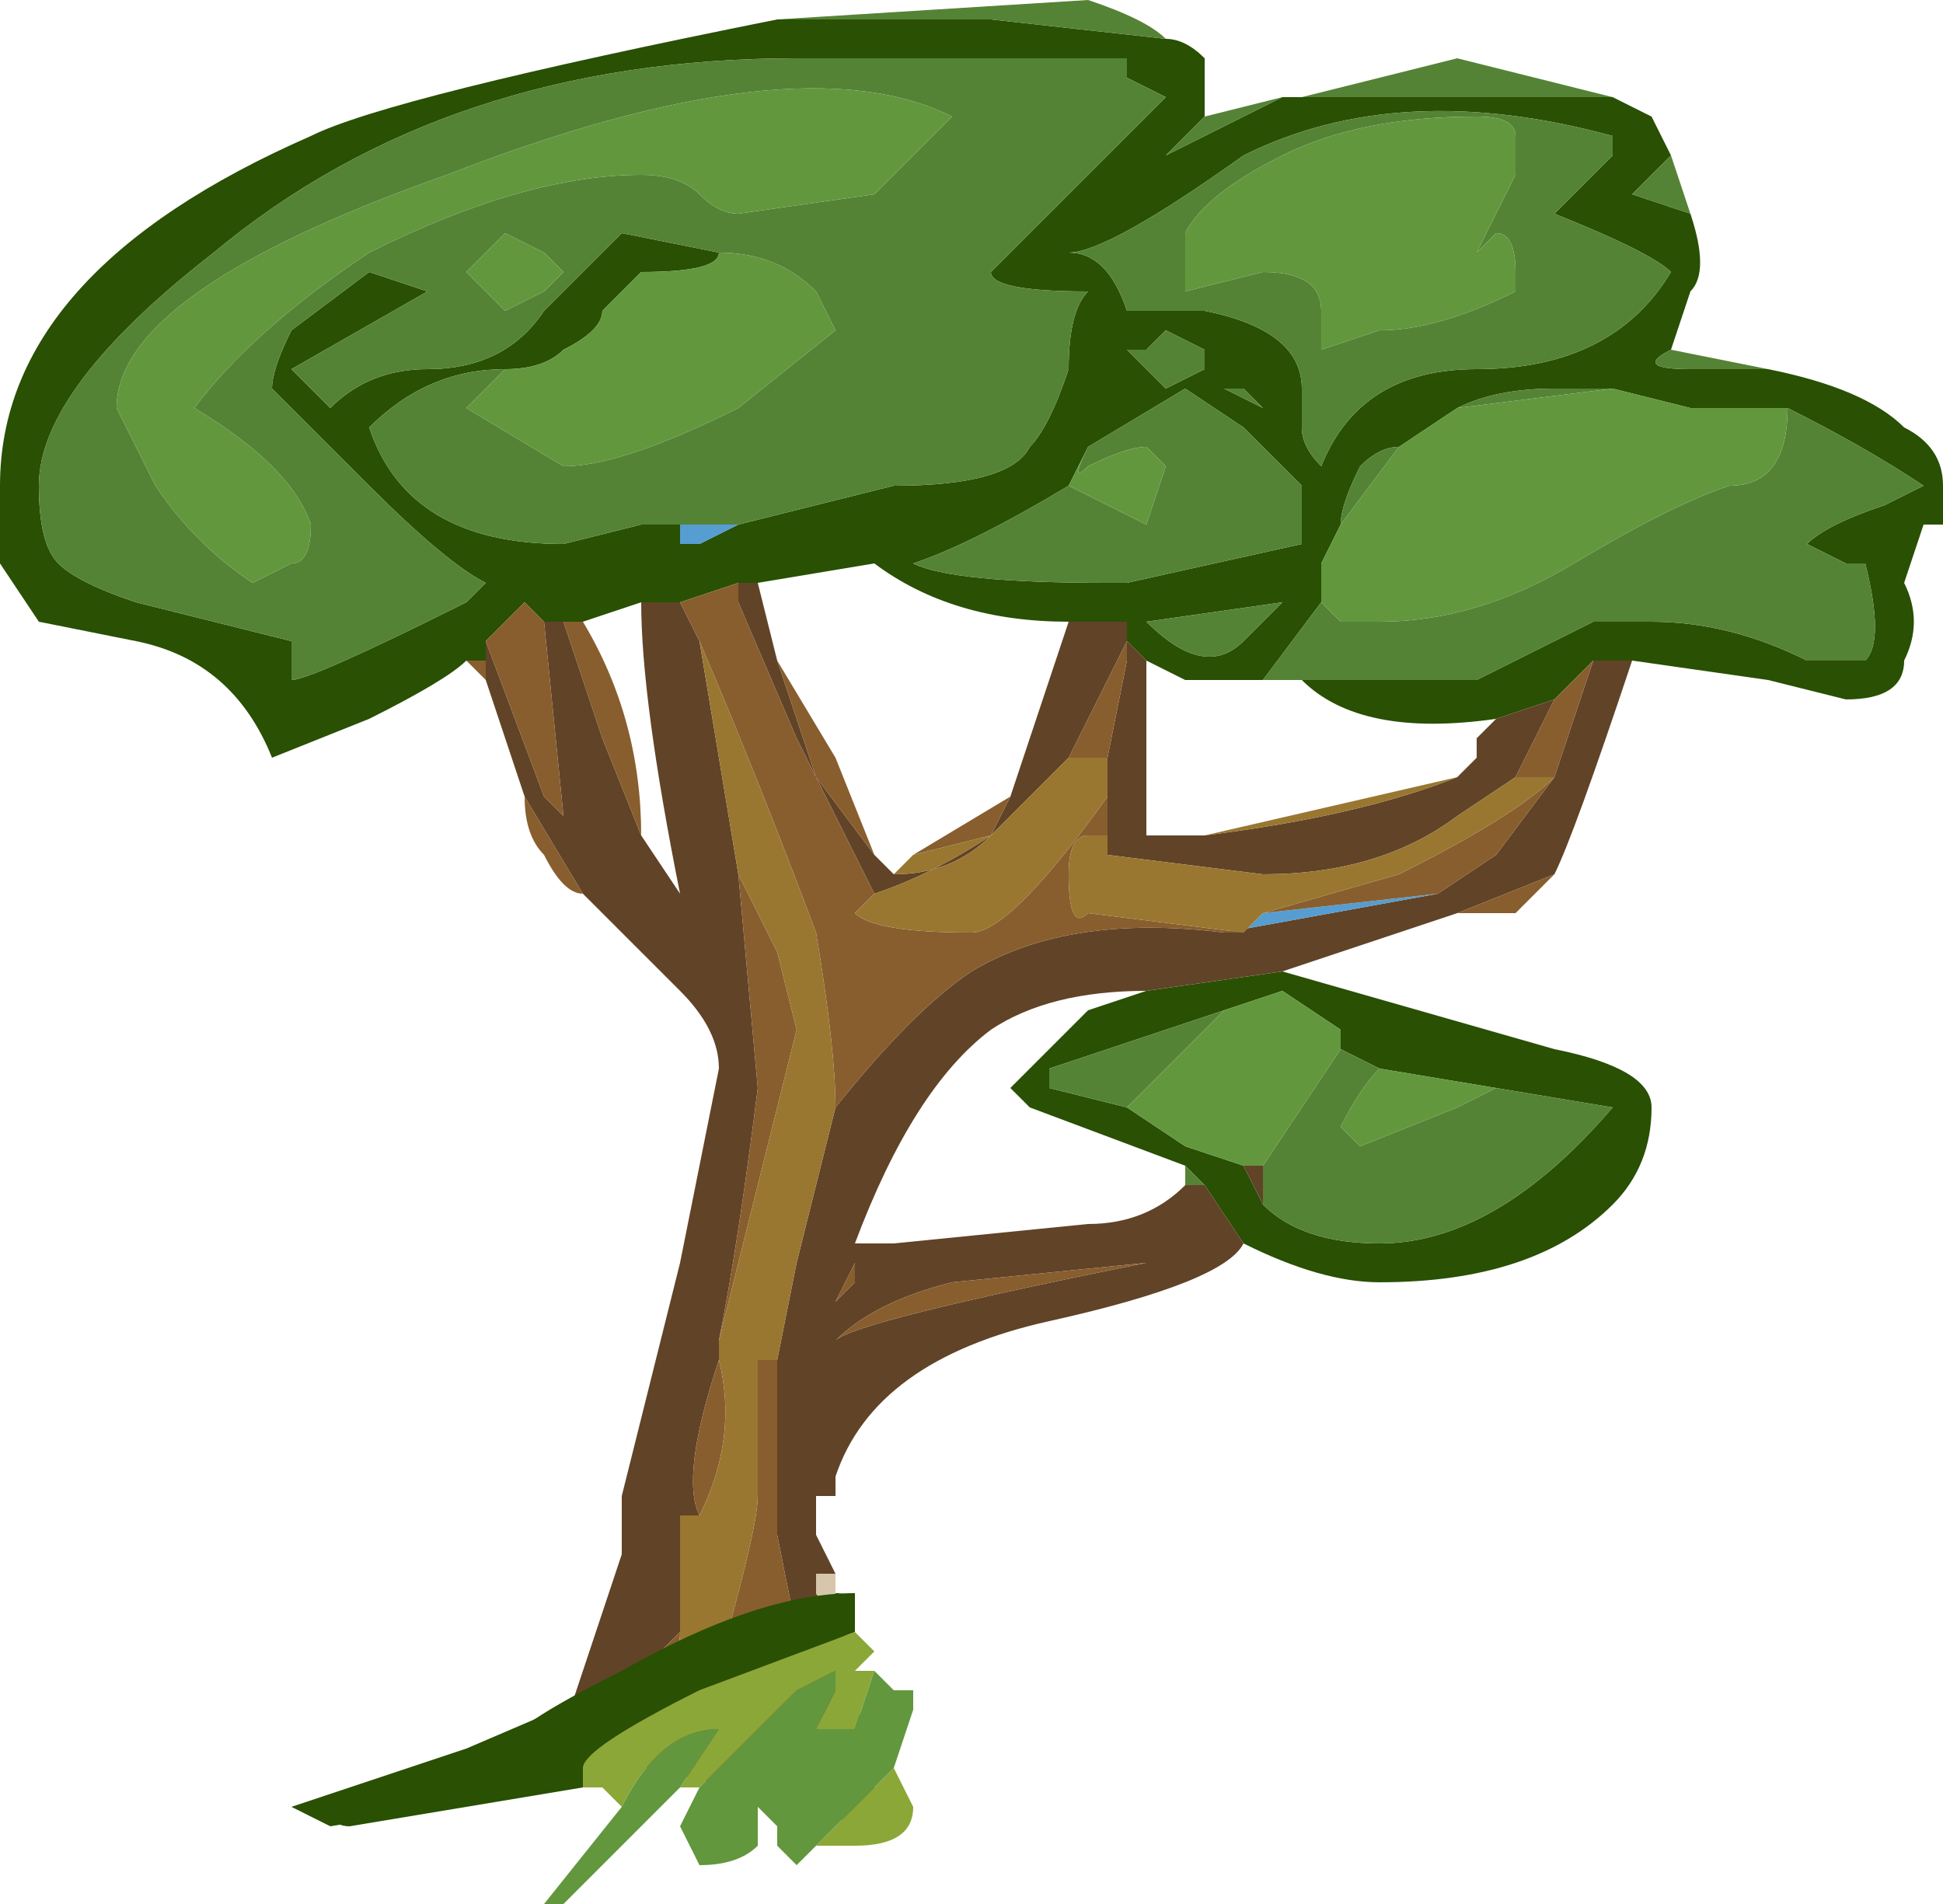 <?xml version="1.0" encoding="UTF-8" standalone="no"?>
<svg xmlns:ffdec="https://www.free-decompiler.com/flash" xmlns:xlink="http://www.w3.org/1999/xlink" ffdec:objectType="shape" height="4.9px" width="5.0px" xmlns="http://www.w3.org/2000/svg">
  <g transform="matrix(1.0, 0.0, 0.0, 1.0, 2.5, 2.35)">
    <path d="M-1.75 2.3 L-1.3 2.15 -0.95 2.0 -0.5 1.8 Q-0.3 1.7 -0.3 1.8 L-0.4 1.95 -1.0 2.2 -1.15 2.25 -1.25 2.25 -1.35 2.3 -1.65 2.35 -1.75 2.3" fill="#295003" fill-rule="evenodd" stroke="none"/>
    <path d="M1.8 -1.95 L1.7 -1.85 1.85 -1.8 Q1.9 -1.65 1.85 -1.6 L1.8 -1.45 Q1.7 -1.4 1.85 -1.4 L2.05 -1.4 Q2.3 -1.35 2.4 -1.25 2.5 -1.2 2.5 -1.1 L2.5 -1.0 2.45 -1.0 2.4 -0.85 Q2.45 -0.75 2.4 -0.65 2.4 -0.55 2.25 -0.55 L2.05 -0.6 1.7 -0.65 1.6 -0.65 1.5 -0.55 1.35 -0.5 Q1.0 -0.45 0.85 -0.6 L0.9 -0.6 1.3 -0.6 1.6 -0.75 1.75 -0.75 Q1.95 -0.75 2.15 -0.65 L2.3 -0.65 Q2.35 -0.7 2.3 -0.9 L2.25 -0.9 2.15 -0.95 Q2.2 -1.0 2.35 -1.05 L2.45 -1.1 Q2.3 -1.2 2.1 -1.3 L1.85 -1.3 1.65 -1.35 1.5 -1.35 Q1.35 -1.35 1.25 -1.3 L1.1 -1.2 Q1.05 -1.2 1.0 -1.15 0.95 -1.05 0.95 -1.0 L0.9 -0.9 0.9 -0.8 0.75 -0.6 0.55 -0.6 0.45 -0.65 0.4 -0.7 0.4 -0.75 0.25 -0.75 Q-0.05 -0.75 -0.25 -0.9 L-0.55 -0.85 -0.6 -0.85 -0.75 -0.8 -0.85 -0.8 -1.0 -0.75 -1.05 -0.75 -1.1 -0.75 -1.15 -0.8 -1.25 -0.7 -1.25 -0.65 -1.3 -0.65 Q-1.35 -0.6 -1.55 -0.5 L-1.8 -0.4 Q-1.9 -0.65 -2.15 -0.7 L-2.4 -0.75 -2.5 -0.9 -2.5 -1.1 Q-2.5 -1.65 -1.7 -2.0 -1.5 -2.1 -0.5 -2.3 L0.05 -2.3 0.5 -2.25 Q0.55 -2.25 0.6 -2.2 L0.6 -2.05 0.5 -1.95 0.8 -2.1 0.85 -2.1 1.65 -2.1 1.75 -2.05 1.8 -1.95 M0.4 -0.75 L0.45 -0.75 Q0.6 -0.6 0.7 -0.7 L0.8 -0.8 0.45 -0.75 0.4 -0.75 M-0.6 -1.0 L-0.2 -1.1 Q0.1 -1.1 0.15 -1.2 0.2 -1.25 0.25 -1.4 0.25 -1.55 0.3 -1.6 0.05 -1.6 0.05 -1.65 L0.5 -2.1 0.4 -2.15 0.4 -2.2 -0.45 -2.2 Q-1.35 -2.2 -1.95 -1.7 -2.4 -1.35 -2.4 -1.1 -2.4 -0.95 -2.35 -0.9 -2.3 -0.85 -2.15 -0.8 L-1.75 -0.7 -1.75 -0.6 Q-1.7 -0.6 -1.3 -0.8 L-1.25 -0.85 Q-1.35 -0.9 -1.55 -1.1 L-1.8 -1.35 Q-1.8 -1.4 -1.75 -1.5 L-1.55 -1.65 -1.4 -1.6 -1.75 -1.4 -1.65 -1.3 Q-1.55 -1.4 -1.4 -1.4 -1.2 -1.4 -1.1 -1.55 L-0.9 -1.75 -0.65 -1.7 Q-0.65 -1.65 -0.85 -1.65 L-0.95 -1.55 Q-0.95 -1.5 -1.05 -1.45 -1.1 -1.4 -1.2 -1.4 -1.4 -1.4 -1.55 -1.25 -1.45 -0.95 -1.05 -0.95 L-0.85 -1.0 -0.75 -1.0 -0.75 -0.95 -0.7 -0.95 -0.6 -1.0 M1.5 -1.8 L1.65 -1.95 1.65 -2.0 Q1.1 -2.15 0.7 -1.95 0.35 -1.7 0.25 -1.7 0.35 -1.7 0.4 -1.55 L0.6 -1.55 Q0.85 -1.5 0.85 -1.35 L0.85 -1.25 Q0.85 -1.2 0.9 -1.15 1.0 -1.4 1.3 -1.4 1.65 -1.4 1.8 -1.65 1.75 -1.7 1.5 -1.8 M0.25 -1.1 Q0.0 -0.95 -0.15 -0.9 -0.05 -0.85 0.35 -0.85 L0.4 -0.85 0.85 -0.95 0.85 -1.1 0.7 -1.25 0.55 -1.35 0.3 -1.2 0.25 -1.1 M0.7 -1.35 L0.65 -1.35 0.75 -1.3 0.7 -1.35 M0.5 -1.5 L0.45 -1.45 0.4 -1.45 0.5 -1.35 0.6 -1.4 0.6 -1.45 0.5 -1.5 M-0.3 2.35 L-0.25 2.35 -0.4 2.3 -0.3 2.35 M0.7 0.85 L0.6 0.7 0.55 0.65 0.15 0.5 0.1 0.45 0.3 0.25 0.45 0.2 0.8 0.15 1.5 0.35 Q1.75 0.4 1.75 0.5 1.75 0.65 1.65 0.75 1.45 0.95 1.05 0.95 0.9 0.95 0.7 0.85 M0.75 0.75 Q0.85 0.85 1.05 0.85 1.35 0.85 1.65 0.5 L1.35 0.45 1.05 0.4 0.95 0.35 0.95 0.3 0.8 0.2 0.65 0.25 0.2 0.4 0.2 0.45 0.4 0.5 0.55 0.6 0.7 0.65 0.75 0.75" fill="#295003" fill-rule="evenodd" stroke="none"/>
    <path d="M1.85 -1.8 L1.7 -1.85 1.8 -1.95 1.85 -1.8 M1.65 -2.1 L0.85 -2.1 1.25 -2.2 1.65 -2.1 M0.8 -2.1 L0.5 -1.95 0.6 -2.05 0.8 -2.1 M0.5 -2.25 L0.05 -2.3 -0.5 -2.3 0.3 -2.35 Q0.45 -2.3 0.5 -2.25 M0.4 -0.75 L0.45 -0.75 0.8 -0.8 0.7 -0.7 Q0.6 -0.6 0.45 -0.75 L0.4 -0.75 M0.75 -0.6 L0.9 -0.8 0.95 -0.75 1.05 -0.75 Q1.3 -0.75 1.55 -0.9 1.8 -1.05 1.95 -1.1 2.1 -1.1 2.1 -1.3 2.3 -1.2 2.45 -1.1 L2.35 -1.05 Q2.2 -1.0 2.15 -0.95 L2.25 -0.9 2.3 -0.9 Q2.35 -0.7 2.3 -0.65 L2.15 -0.65 Q1.95 -0.75 1.75 -0.75 L1.6 -0.75 1.3 -0.6 0.9 -0.6 0.75 -0.6 M0.95 -1.0 Q0.95 -1.05 1.0 -1.15 1.05 -1.2 1.1 -1.2 L0.95 -1.0 M1.25 -1.3 Q1.35 -1.35 1.5 -1.35 L1.65 -1.35 1.25 -1.3 M2.05 -1.4 L1.85 -1.4 Q1.7 -1.4 1.8 -1.45 L2.05 -1.4 M1.5 -1.8 Q1.75 -1.7 1.8 -1.65 1.65 -1.4 1.3 -1.4 1.0 -1.4 0.9 -1.15 0.85 -1.2 0.85 -1.25 L0.85 -1.35 Q0.85 -1.5 0.6 -1.55 L0.4 -1.55 Q0.35 -1.7 0.25 -1.7 0.35 -1.7 0.7 -1.95 1.1 -2.15 1.65 -2.0 L1.65 -1.95 1.5 -1.8 M-0.65 -1.7 L-0.9 -1.75 -1.1 -1.55 Q-1.2 -1.4 -1.4 -1.4 -1.55 -1.4 -1.65 -1.3 L-1.75 -1.4 -1.4 -1.6 -1.55 -1.65 -1.75 -1.5 Q-1.8 -1.4 -1.8 -1.35 L-1.55 -1.1 Q-1.35 -0.9 -1.25 -0.85 L-1.3 -0.8 Q-1.7 -0.6 -1.75 -0.6 L-1.75 -0.7 -2.15 -0.8 Q-2.3 -0.85 -2.35 -0.9 -2.4 -0.95 -2.4 -1.1 -2.4 -1.35 -1.95 -1.7 -1.35 -2.2 -0.45 -2.2 L0.4 -2.2 0.4 -2.15 0.5 -2.1 0.05 -1.65 Q0.05 -1.6 0.3 -1.6 0.25 -1.55 0.25 -1.4 0.2 -1.25 0.15 -1.2 0.1 -1.1 -0.2 -1.1 L-0.6 -1.0 -0.75 -1.0 -0.85 -1.0 -1.05 -0.95 Q-1.45 -0.95 -1.55 -1.25 -1.4 -1.4 -1.2 -1.4 L-1.3 -1.3 -1.05 -1.15 Q-0.9 -1.15 -0.6 -1.3 L-0.35 -1.5 -0.4 -1.6 Q-0.5 -1.7 -0.65 -1.7 M-0.95 -1.55 L-0.85 -1.65 -0.95 -1.55 M1.3 -2.05 Q1.0 -2.05 0.8 -1.95 0.6 -1.85 0.55 -1.75 L0.55 -1.6 0.75 -1.65 Q0.9 -1.65 0.9 -1.55 L0.9 -1.45 1.05 -1.5 Q1.2 -1.5 1.4 -1.6 1.4 -1.5 1.4 -1.65 1.4 -1.75 1.35 -1.75 L1.3 -1.7 1.4 -1.9 1.4 -2.0 Q1.4 -2.05 1.3 -2.05 M0.3 -1.2 L0.55 -1.35 0.7 -1.25 0.85 -1.1 0.85 -0.95 0.4 -0.85 0.35 -0.85 Q-0.05 -0.85 -0.15 -0.9 0.0 -0.95 0.25 -1.1 L0.45 -1.0 0.5 -1.15 0.45 -1.2 Q0.4 -1.2 0.3 -1.15 0.25 -1.1 0.3 -1.2 M0.5 -1.5 L0.6 -1.45 0.6 -1.4 0.5 -1.35 0.4 -1.45 0.45 -1.45 0.5 -1.5 M0.7 -1.35 L0.75 -1.3 0.65 -1.35 0.7 -1.35 M0.6 0.7 L0.55 0.7 0.55 0.65 0.6 0.7 M1.35 0.45 L1.65 0.5 Q1.35 0.85 1.05 0.85 0.85 0.85 0.75 0.75 L0.75 0.65 0.95 0.35 1.05 0.4 Q1.0 0.45 0.95 0.55 L1.0 0.6 1.25 0.5 1.35 0.45 M0.4 0.5 L0.2 0.45 0.2 0.4 0.65 0.25 0.4 0.5 M-0.7 -1.85 Q-0.65 -1.8 -0.6 -1.8 L-0.25 -1.85 -0.05 -2.05 Q-0.45 -2.25 -1.35 -1.9 -2.2 -1.6 -2.2 -1.3 L-2.1 -1.1 Q-2.0 -0.95 -1.85 -0.85 L-1.75 -0.9 Q-1.7 -0.9 -1.7 -1.0 -1.75 -1.15 -2.0 -1.3 -1.85 -1.5 -1.55 -1.7 -1.15 -1.9 -0.85 -1.9 -0.75 -1.9 -0.7 -1.85 M-1.2 -1.55 L-1.1 -1.6 -1.05 -1.65 -1.1 -1.7 -1.2 -1.75 -1.3 -1.65 -1.2 -1.55" fill="#558336" fill-rule="evenodd" stroke="none"/>
    <path d="M0.9 -0.8 L0.9 -0.9 0.95 -1.0 1.1 -1.2 1.25 -1.3 1.65 -1.35 1.85 -1.3 2.1 -1.3 Q2.1 -1.1 1.95 -1.1 1.8 -1.05 1.55 -0.9 1.3 -0.75 1.05 -0.75 L0.95 -0.75 0.9 -0.8 M-1.2 -1.4 Q-1.1 -1.4 -1.05 -1.45 -0.95 -1.5 -0.95 -1.55 L-0.85 -1.65 Q-0.65 -1.65 -0.65 -1.7 -0.5 -1.7 -0.4 -1.6 L-0.35 -1.5 -0.6 -1.3 Q-0.9 -1.15 -1.05 -1.15 L-1.3 -1.3 -1.2 -1.4 M1.3 -2.05 Q1.4 -2.05 1.4 -2.0 L1.4 -1.9 1.3 -1.7 1.35 -1.75 Q1.4 -1.75 1.4 -1.65 1.4 -1.5 1.4 -1.6 1.2 -1.5 1.05 -1.5 L0.9 -1.45 0.9 -1.55 Q0.9 -1.65 0.75 -1.65 L0.55 -1.6 0.55 -1.75 Q0.6 -1.85 0.8 -1.95 1.0 -2.05 1.3 -2.05 M0.25 -1.1 L0.3 -1.2 Q0.25 -1.1 0.3 -1.15 0.4 -1.2 0.45 -1.2 L0.5 -1.15 0.45 -1.0 0.25 -1.1 M0.7 0.65 L0.55 0.6 0.4 0.5 0.65 0.25 0.8 0.2 0.95 0.3 0.95 0.35 0.75 0.65 0.7 0.65 M1.05 0.4 L1.35 0.45 1.25 0.5 1.0 0.6 0.95 0.55 Q1.0 0.45 1.05 0.4 M-0.7 -1.85 Q-0.75 -1.9 -0.85 -1.9 -1.15 -1.9 -1.55 -1.7 -1.85 -1.5 -2.0 -1.3 -1.75 -1.15 -1.7 -1.0 -1.7 -0.9 -1.75 -0.9 L-1.85 -0.85 Q-2.0 -0.95 -2.1 -1.1 L-2.2 -1.3 Q-2.2 -1.6 -1.35 -1.9 -0.45 -2.25 -0.05 -2.05 L-0.25 -1.85 -0.6 -1.8 Q-0.65 -1.8 -0.7 -1.85 M-1.2 -1.55 L-1.3 -1.65 -1.2 -1.75 -1.1 -1.7 -1.05 -1.65 -1.1 -1.6 -1.2 -1.55" fill="#62973e" fill-rule="evenodd" stroke="none"/>
    <path d="M-1.25 -0.65 L-1.25 -0.7 -1.1 -0.3 -1.05 -0.25 -1.1 -0.75 -1.05 -0.75 -0.95 -0.45 -0.85 -0.2 -0.75 -0.05 Q-0.85 -0.55 -0.85 -0.8 L-0.75 -0.8 -0.7 -0.7 -0.6 -0.1 -0.55 0.45 Q-0.6 0.85 -0.65 1.1 L-0.65 1.15 Q-0.75 1.45 -0.7 1.55 L-0.75 1.55 -0.75 1.85 -0.85 1.95 -0.9 2.0 -1.05 2.15 -1.05 2.1 Q-1.0 1.95 -0.9 1.65 L-0.9 1.5 -0.75 0.9 -0.65 0.4 Q-0.65 0.3 -0.75 0.2 L-1.0 -0.05 -1.15 -0.3 -1.25 -0.6 -1.25 -0.65 M-0.6 -0.85 L-0.55 -0.85 -0.5 -0.65 -0.4 -0.35 -0.25 -0.15 -0.2 -0.1 Q-0.05 -0.1 0.05 -0.2 L0.1 -0.3 0.25 -0.75 0.4 -0.75 0.4 -0.7 0.45 -0.65 0.45 -0.2 0.6 -0.2 Q1.0 -0.25 1.25 -0.35 L1.3 -0.4 1.3 -0.45 1.35 -0.5 1.5 -0.55 1.4 -0.35 1.25 -0.25 Q1.05 -0.1 0.75 -0.1 L0.35 -0.15 0.35 -0.2 0.35 -0.3 0.35 -0.4 0.4 -0.65 0.4 -0.7 0.25 -0.4 0.05 -0.2 Q-0.1 -0.1 -0.25 -0.05 L-0.45 -0.45 -0.6 -0.8 -0.6 -0.85 M1.6 -0.65 L1.7 -0.65 Q1.55 -0.2 1.5 -0.1 L1.25 0.0 0.8 0.15 0.45 0.2 Q0.2 0.2 0.05 0.3 -0.15 0.45 -0.3 0.85 L-0.2 0.85 0.3 0.8 Q0.45 0.8 0.55 0.7 L0.6 0.7 0.7 0.85 Q0.65 0.95 0.2 1.05 -0.25 1.15 -0.35 1.45 L-0.35 1.5 -0.4 1.5 -0.4 1.6 -0.35 1.7 -0.4 1.7 -0.4 1.75 -0.3 2.0 -0.25 2.25 -0.25 2.35 -0.3 2.35 -0.45 1.85 -0.5 1.6 -0.5 1.15 -0.45 0.9 -0.35 0.5 Q-0.15 0.25 0.0 0.15 0.25 0.0 0.65 0.05 L1.2 -0.05 1.35 -0.15 1.5 -0.35 1.6 -0.65 M0.75 0.75 L0.7 0.65 0.75 0.65 0.75 0.75 M-0.05 0.95 Q-0.25 1.0 -0.35 1.1 -0.3 1.05 0.45 0.9 L-0.05 0.95 M-0.3 0.95 L-0.35 1.0 -0.3 0.9 -0.3 0.95" fill="#614327" fill-rule="evenodd" stroke="none"/>
    <path d="M0.4 -0.75 L0.4 -0.7 0.4 -0.65 0.4 -0.7 0.4 -0.75 M-0.6 -1.0 L-0.7 -0.95 -0.75 -0.95 -0.75 -1.0 -0.6 -1.0 M1.2 -0.05 L0.65 0.05 0.7 0.05 0.75 0.0 1.2 -0.05 M-0.6 -0.8 L-0.6 -0.85 -0.6 -0.8 M-0.55 1.5 L-0.55 1.4 -0.55 1.5" fill="#569dd1" fill-rule="evenodd" stroke="none"/>
    <path d="M-1.3 -0.65 L-1.25 -0.65 -1.25 -0.6 -1.3 -0.65 M-1.25 -0.7 L-1.15 -0.8 -1.1 -0.75 -1.05 -0.25 -1.1 -0.3 -1.25 -0.7 M-1.05 -0.75 L-1.0 -0.75 Q-0.85 -0.5 -0.85 -0.2 L-0.95 -0.45 -1.05 -0.75 M-0.75 -0.8 L-0.6 -0.85 -0.6 -0.8 -0.45 -0.45 -0.25 -0.05 -0.3 0.0 Q-0.25 0.05 0.0 0.05 0.1 0.05 0.35 -0.3 L0.35 -0.2 0.3 -0.2 Q0.25 -0.2 0.25 -0.1 0.25 0.05 0.3 0.0 L0.7 0.05 0.65 0.05 Q0.25 0.0 0.0 0.15 -0.15 0.25 -0.35 0.5 -0.35 0.35 -0.4 0.05 -0.55 -0.35 -0.7 -0.7 L-0.75 -0.8 M1.5 -0.55 L1.6 -0.65 1.5 -0.35 1.35 -0.15 1.2 -0.05 0.75 0.0 1.1 -0.1 Q1.4 -0.25 1.5 -0.35 L1.4 -0.35 1.5 -0.55 M0.4 -0.7 L0.4 -0.65 0.35 -0.4 0.25 -0.4 0.4 -0.7 M0.1 -0.3 L0.05 -0.2 -0.15 -0.15 0.1 -0.3 M-0.25 -0.15 L-0.4 -0.35 -0.5 -0.65 -0.35 -0.4 -0.25 -0.15 M-0.5 1.15 L-0.5 1.6 -0.45 1.85 -0.3 2.35 -0.4 2.3 -1.05 2.15 -1.05 2.1 -1.05 2.15 -0.9 2.0 -0.7 2.1 Q-0.55 1.6 -0.55 1.5 L-0.55 1.4 -0.55 1.15 -0.5 1.15 M-0.25 2.35 L-0.25 2.25 -0.25 2.35 M-0.3 2.0 L-0.4 1.75 -0.3 1.9 -0.3 2.0 M1.25 0.0 L1.5 -0.1 1.4 0.0 1.25 0.0 M-1.0 -0.05 Q-1.05 -0.05 -1.1 -0.15 -1.15 -0.2 -1.15 -0.3 L-1.0 -0.05 M-0.15 -0.15 L-0.2 -0.1 -0.15 -0.15 M-0.6 -0.1 L-0.5 0.1 -0.45 0.3 -0.65 1.1 Q-0.6 0.85 -0.55 0.45 L-0.6 -0.1 M-0.65 1.15 Q-0.6 1.35 -0.7 1.55 -0.75 1.45 -0.65 1.15 M-0.75 1.85 Q-0.75 1.95 -0.85 1.95 L-0.75 1.85 M-0.3 0.95 L-0.3 0.9 -0.35 1.0 -0.3 0.95 M-0.05 0.95 L0.45 0.9 Q-0.3 1.05 -0.35 1.1 -0.25 1.0 -0.05 0.95" fill="#885e2f" fill-rule="evenodd" stroke="none"/>
    <path d="M0.35 -0.4 L0.35 -0.3 Q0.1 0.05 0.0 0.05 -0.25 0.05 -0.3 0.0 L-0.25 -0.05 Q-0.1 -0.1 0.05 -0.2 L0.25 -0.4 0.35 -0.4 M0.35 -0.2 L0.35 -0.15 0.75 -0.1 Q1.05 -0.1 1.25 -0.25 L1.4 -0.35 1.5 -0.35 Q1.4 -0.25 1.1 -0.1 L0.75 0.0 0.7 0.05 0.3 0.0 Q0.25 0.05 0.25 -0.1 0.25 -0.2 0.3 -0.2 L0.35 -0.2 M0.05 -0.2 Q-0.05 -0.1 -0.2 -0.1 L-0.15 -0.15 0.05 -0.2 M-0.35 0.5 L-0.45 0.9 -0.5 1.15 -0.55 1.15 -0.55 1.4 -0.55 1.5 Q-0.55 1.6 -0.7 2.1 L-0.9 2.0 -0.85 1.95 Q-0.75 1.95 -0.75 1.85 L-0.75 1.55 -0.7 1.55 Q-0.6 1.35 -0.65 1.15 L-0.65 1.1 -0.45 0.3 -0.5 0.1 -0.6 -0.1 -0.7 -0.7 Q-0.55 -0.35 -0.4 0.05 -0.35 0.35 -0.35 0.5 M1.25 -0.35 Q1.0 -0.25 0.6 -0.2 L1.25 -0.35" fill="#997731" fill-rule="evenodd" stroke="none"/>
    <path d="M-0.4 1.75 L-0.4 1.7 -0.35 1.7 -0.35 1.8 -0.4 1.75" fill="#d7c6ac" fill-rule="evenodd" stroke="none"/>
    <path d="M-0.4 1.75 L-0.35 1.8 -0.3 1.9 -0.4 1.75" fill="#bdaa8c" fill-rule="evenodd" stroke="none"/>
    <path d="M-1.0 2.2 L-1.0 2.25 -1.6 2.35 Q-1.65 2.35 -1.65 2.3 L-1.45 2.25 Q-1.2 2.2 -1.2 2.15 -1.2 2.1 -0.9 1.95 -0.55 1.75 -0.3 1.75 L-0.3 1.85 -0.7 2.0 Q-1.0 2.15 -1.0 2.2" fill="#295003" fill-rule="evenodd" stroke="none"/>
    <path d="M-0.3 1.85 L-0.25 1.9 -0.3 1.95 -0.25 1.95 -0.3 2.1 -0.4 2.1 -0.35 2.0 -0.35 1.95 -0.45 2.0 -0.7 2.25 -0.75 2.25 -0.65 2.1 Q-0.8 2.1 -0.9 2.3 L-0.95 2.25 -1.0 2.25 -1.0 2.2 Q-1.0 2.15 -0.7 2.0 L-0.3 1.85 M-0.2 2.2 L-0.15 2.3 Q-0.15 2.4 -0.3 2.4 L-0.4 2.4 -0.2 2.2 M-0.5 2.35 L-0.55 2.3 -0.5 2.35" fill="#8ba738" fill-rule="evenodd" stroke="none"/>
    <path d="M-0.25 1.95 L-0.2 2.0 -0.15 2.0 -0.15 2.05 -0.2 2.2 -0.4 2.4 -0.45 2.45 -0.5 2.4 -0.5 2.35 -0.55 2.3 -0.55 2.4 Q-0.6 2.45 -0.7 2.45 L-0.75 2.35 -0.7 2.25 -0.45 2.0 -0.35 1.95 -0.35 2.0 -0.4 2.1 -0.3 2.1 -0.25 1.95 M-0.75 2.25 L-1.05 2.55 -1.1 2.55 -0.9 2.3 Q-0.8 2.1 -0.65 2.1 L-0.75 2.25" fill="#62973e" fill-rule="evenodd" stroke="none"/>
  </g>
</svg>
